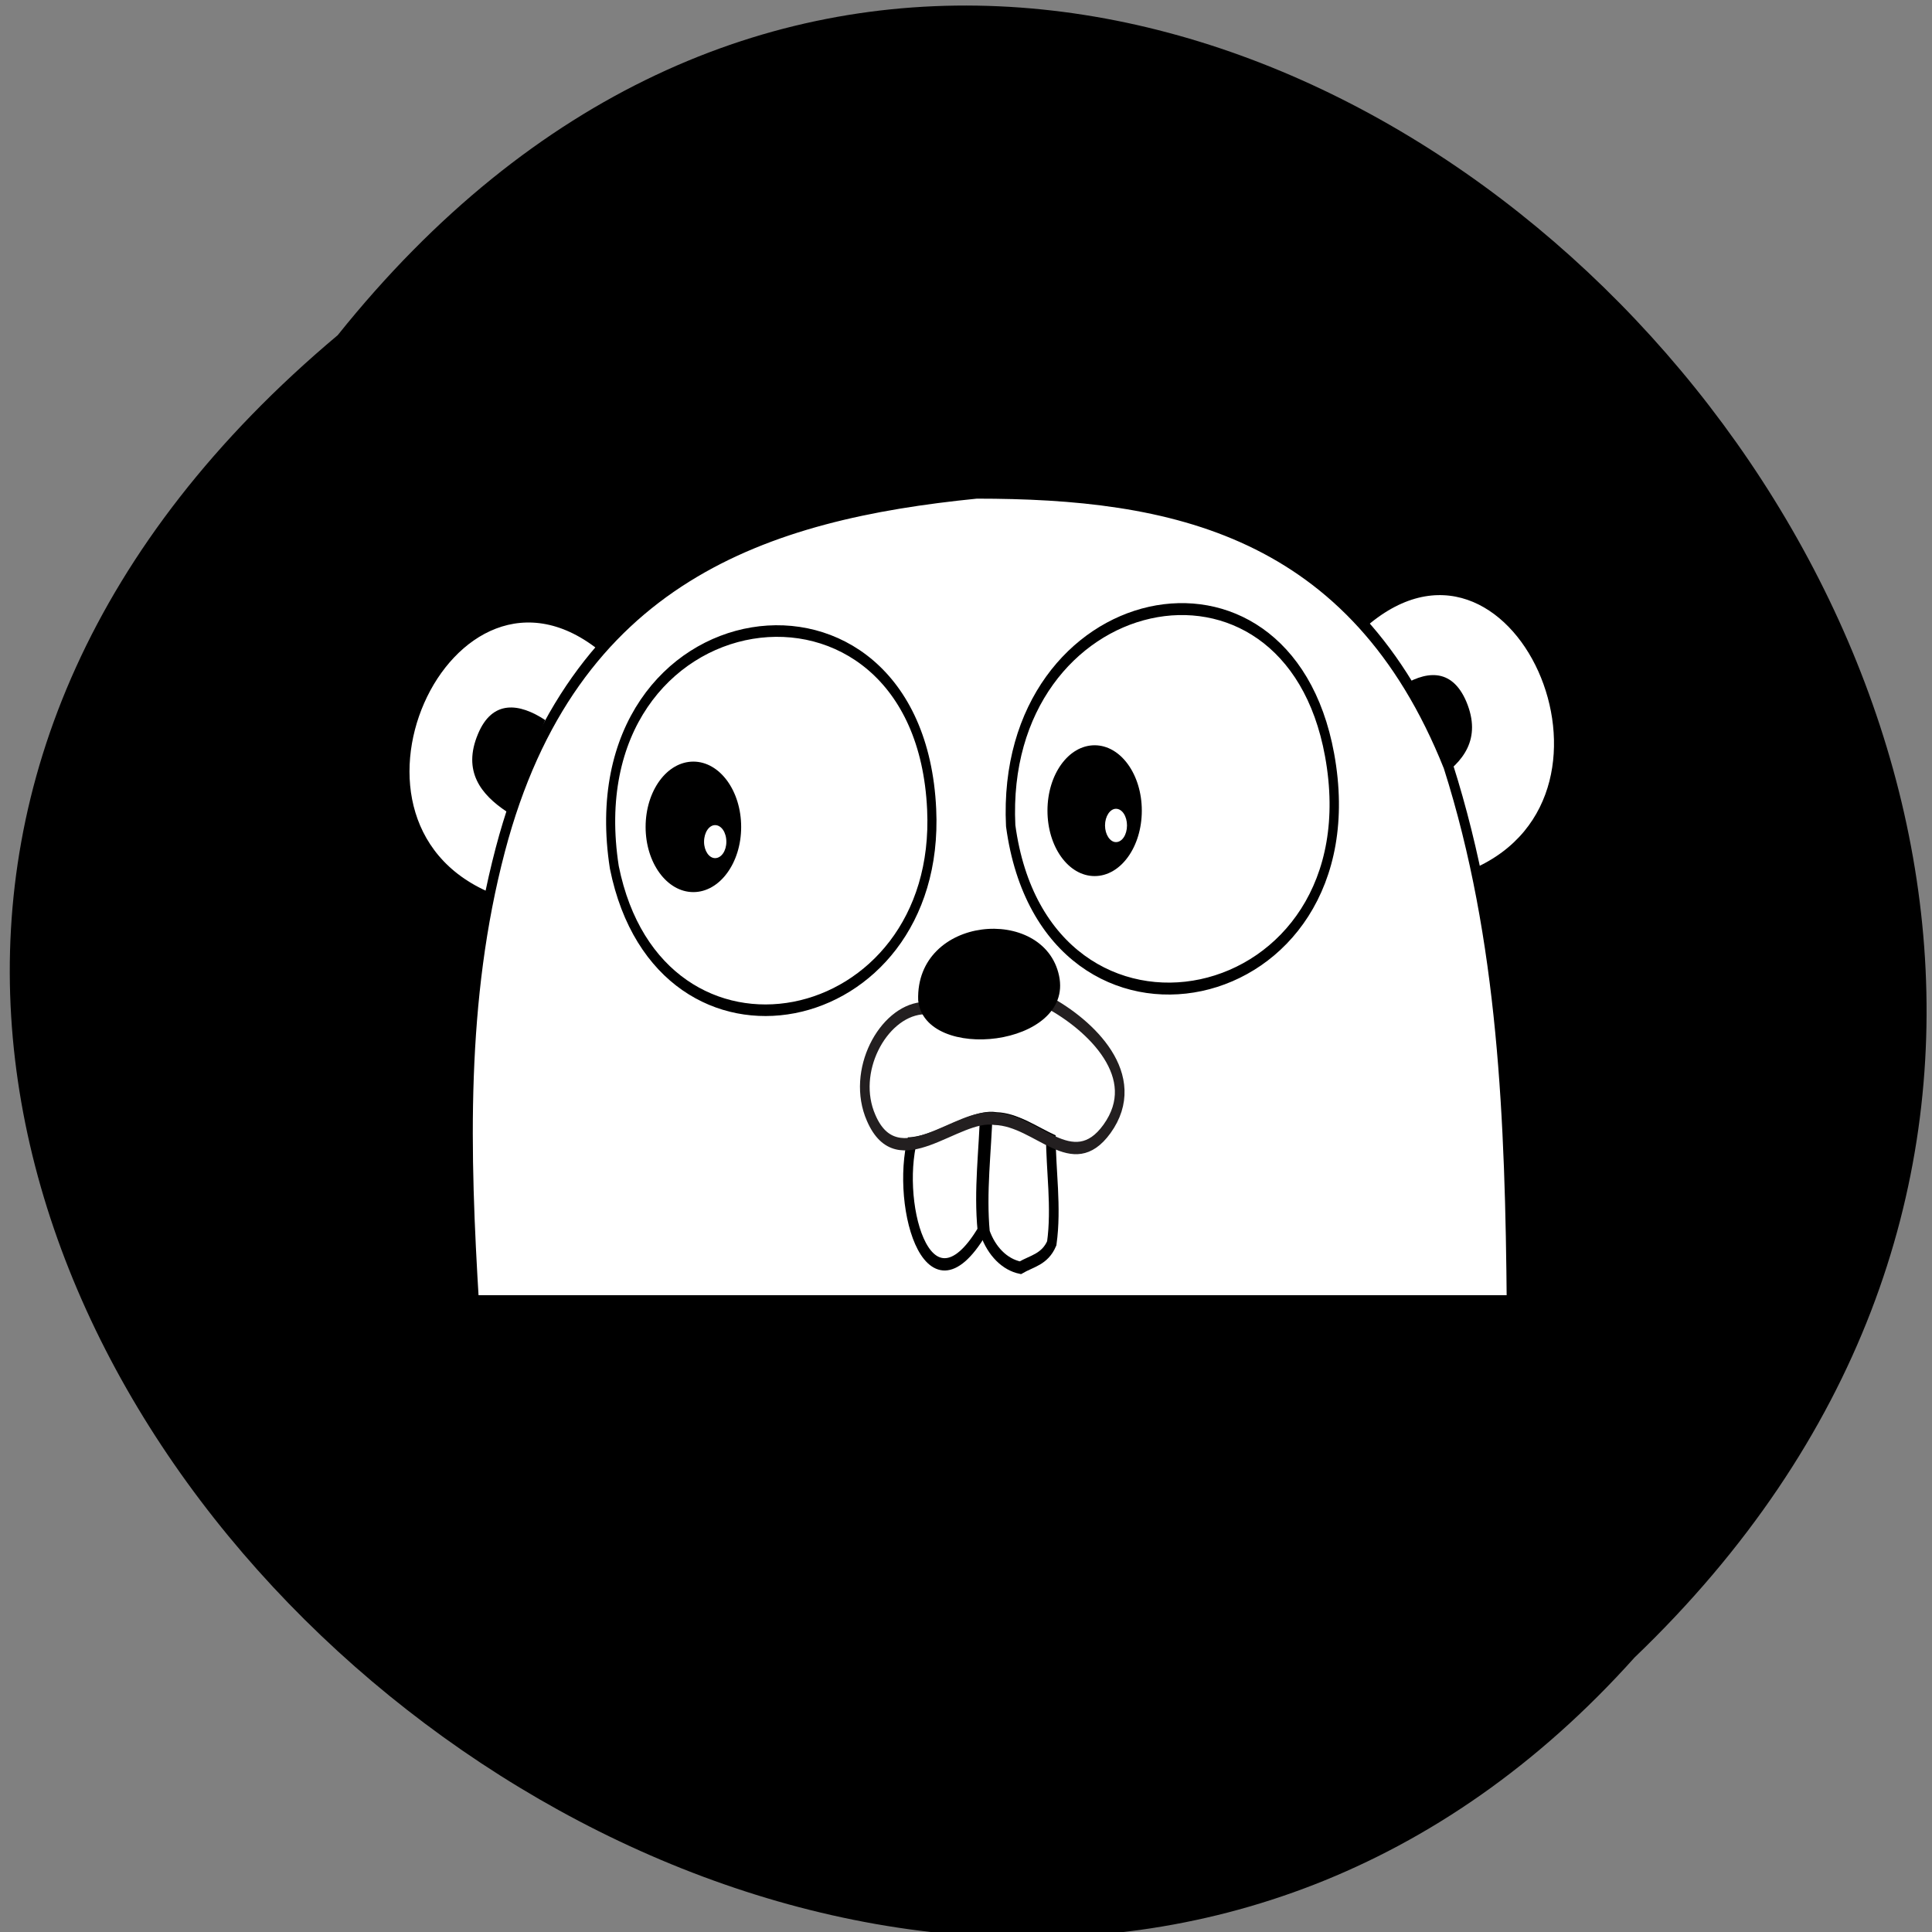 
<svg xmlns="http://www.w3.org/2000/svg" xmlns:xlink="http://www.w3.org/1999/xlink" width="24px" height="24px" viewBox="0 0 24 24" version="1.1">
<rect x="0" y="0" width="24" height="24" fill="#808080" stroke="none"/>
<defs>
<clipPath id="clip1">
  <path d="M 12 13 L 14 13 L 14 15.992 L 12 15.992 Z M 12 13 "/>
</clipPath>
<clipPath id="clip2">
  <path d="M 11 12 L 14 12 L 14 15.992 L 11 15.992 Z M 11 12 "/>
</clipPath>
<clipPath id="clip3">
  <path d="M 11 13 L 13 13 L 13 15.992 L 11 15.992 Z M 11 13 "/>
</clipPath>
<clipPath id="clip4">
  <path d="M 10 12 L 13 12 L 13 15.992 L 10 15.992 Z M 10 12 "/>
</clipPath>
<clipPath id="clip5">
  <path d="M 10 11 L 15 11 L 15 15.992 L 10 15.992 Z M 10 11 "/>
</clipPath>
</defs>
<g id="surface1">
<path style=" stroke:none;fill-rule:nonzero;fill:rgb(0%,0%,0%);fill-opacity:1;" d="M 4.195 4.164 C 13.945 -8.012 31.551 9.812 20.305 20.59 C 10.625 31.391 -8.16 14.535 4.195 4.164 Z M 4.195 4.164 "/>
<path style="fill-rule:evenodd;fill:rgb(100%,100%,100%);fill-opacity:1;stroke-width:3;stroke-linecap:round;stroke-linejoin:miter;stroke:rgb(0%,0%,0%);stroke-opacity:1;stroke-miterlimit:4;" d="M 47.028 112.827 C -13.349 95.889 31.544 19.163 79.943 50.72 L 47.028 112.827 " transform="matrix(0.04,0,0,0.051,4.309,5.454)"/>
<path style="fill-rule:evenodd;fill:rgb(100%,100%,100%);fill-opacity:1;stroke-width:3;stroke-linecap:round;stroke-linejoin:miter;stroke:rgb(0%,0%,0%);stroke-opacity:1;stroke-miterlimit:4;" d="M 314.927 44.996 C 362.644 11.429 405.785 87.072 350.277 106.098 L 314.927 44.996 " transform="matrix(0.04,0,0,0.051,4.309,5.454)"/>
<path style=" stroke:none;fill-rule:evenodd;fill:rgb(0%,0%,0%);fill-opacity:1;" d="M 6.293 10.082 C 5.977 9.871 5.742 9.582 5.938 9.117 C 6.117 8.688 6.453 8.734 6.773 8.945 L 6.293 10.086 "/>
<path style=" stroke:none;fill-rule:evenodd;fill:rgb(0%,0%,0%);fill-opacity:1;" d="M 17.855 9.68 C 18.176 9.469 18.41 9.18 18.215 8.715 C 18.031 8.285 17.699 8.332 17.379 8.543 L 17.855 9.68 "/>
<path style="fill-rule:evenodd;fill:rgb(100%,100%,100%);fill-opacity:1;stroke-width:3;stroke-linecap:round;stroke-linejoin:miter;stroke:rgb(0%,0%,0%);stroke-opacity:1;stroke-miterlimit:4;" d="M 179.077 1.507 C 114.025 6.612 53.551 21.772 31.153 88.52 C 18.883 125.104 20.149 162.229 23.07 199.509 L 345.211 199.509 C 344.725 154.727 342.679 110.331 325.54 68.101 C 296.033 10.17 239.454 1.507 179.077 1.507 " transform="matrix(0.04,0,0,0.051,4.969,6.041)"/>
<path style="fill-rule:evenodd;fill:rgb(100%,100%,100%);fill-opacity:1;stroke-width:2.908;stroke-linecap:round;stroke-linejoin:miter;stroke:rgb(0%,0%,0%);stroke-opacity:1;stroke-miterlimit:4;" d="M 206.151 94.187 C 216.96 157.146 319.991 140.517 305.189 76.94 C 291.945 20.014 202.548 35.715 206.151 94.187 " transform="matrix(0.04,0,0,0.051,4.309,5.454)"/>
<path style="fill-rule:evenodd;fill:rgb(100%,100%,100%);fill-opacity:1;stroke-width:2.821;stroke-linecap:round;stroke-linejoin:miter;stroke:rgb(0%,0%,0%);stroke-opacity:1;stroke-miterlimit:4;" d="M 83.059 104.32 C 97.18 159.234 184.921 145.157 181.61 90.166 C 177.715 24.268 69.718 36.953 83.059 104.32 " transform="matrix(0.04,0,0,0.051,4.309,5.454)"/>
<g clip-path="url(#clip1)" clip-rule="nonzero">
<path style=" stroke:none;fill-rule:evenodd;fill:rgb(100%,100%,100%);fill-opacity:1;" d="M 13.078 14.027 C 13.078 14.441 13.152 14.906 13.09 15.348 C 13.004 15.547 12.84 15.566 12.699 15.648 C 12.504 15.609 12.34 15.445 12.258 15.215 C 12.211 14.715 12.277 14.227 12.293 13.723 Z M 13.078 14.027 "/>
</g>
<g clip-path="url(#clip2)" clip-rule="nonzero">
<path style="fill:none;stroke-width:3;stroke-linecap:round;stroke-linejoin:miter;stroke:rgb(0%,0%,0%);stroke-opacity:1;stroke-miterlimit:4;" d="M 218.616 169.753 C 218.616 177.951 220.466 187.155 218.908 195.895 C 216.765 199.84 212.675 200.227 209.17 201.851 C 204.3 201.077 200.21 197.829 198.165 193.266 C 196.997 183.366 198.652 173.697 199.042 163.72 Z M 218.616 169.753 " transform="matrix(0.04,0,0,0.051,4.309,5.454)"/>
</g>
<path style=" stroke:none;fill-rule:evenodd;fill:rgb(0%,0%,0%);fill-opacity:1;" d="M 9.207 10.273 C 9.207 9.824 8.941 9.461 8.613 9.461 C 8.285 9.461 8.02 9.824 8.02 10.273 C 8.02 10.719 8.285 11.082 8.613 11.082 C 8.941 11.082 9.207 10.719 9.207 10.273 Z M 9.207 10.273 "/>
<path style=" stroke:none;fill-rule:evenodd;fill:rgb(100%,100%,100%);fill-opacity:1;" d="M 9.023 10.457 C 9.023 10.34 8.961 10.25 8.883 10.25 C 8.809 10.25 8.746 10.34 8.746 10.457 C 8.746 10.57 8.809 10.66 8.883 10.66 C 8.961 10.66 9.023 10.57 9.023 10.457 Z M 9.023 10.457 "/>
<path style=" stroke:none;fill-rule:evenodd;fill:rgb(0%,0%,0%);fill-opacity:1;" d="M 14.184 10.07 C 14.184 9.621 13.922 9.258 13.598 9.258 C 13.273 9.258 13.012 9.621 13.012 10.07 C 13.012 10.52 13.273 10.883 13.598 10.883 C 13.922 10.883 14.184 10.52 14.184 10.07 Z M 14.184 10.07 "/>
<path style=" stroke:none;fill-rule:evenodd;fill:rgb(100%,100%,100%);fill-opacity:1;" d="M 14 10.254 C 14 10.141 13.941 10.047 13.863 10.047 C 13.789 10.047 13.727 10.141 13.727 10.254 C 13.727 10.367 13.789 10.461 13.863 10.461 C 13.941 10.461 14 10.367 14 10.254 Z M 14 10.254 "/>
<g clip-path="url(#clip3)" clip-rule="nonzero">
<path style=" stroke:none;fill-rule:evenodd;fill:rgb(100%,100%,100%);fill-opacity:1;" d="M 11.379 13.984 C 11.117 14.773 11.523 16.359 12.227 15.191 C 12.176 14.688 12.246 14.203 12.258 13.699 Z M 11.379 13.984 "/>
</g>
<g clip-path="url(#clip4)" clip-rule="nonzero">
<path style="fill:none;stroke-width:3;stroke-linecap:round;stroke-linejoin:miter;stroke:rgb(0%,0%,0%);stroke-opacity:1;stroke-miterlimit:4;" d="M 176.254 168.902 C 169.73 184.526 179.857 215.928 197.386 192.802 C 196.12 182.824 197.873 173.233 198.165 163.256 Z M 176.254 168.902 " transform="matrix(0.04,0,0,0.051,4.309,5.454)"/>
</g>
<path style=" stroke:none;fill-rule:evenodd;fill:rgb(100%,100%,100%);fill-opacity:1;" d="M 11.465 12.457 C 10.984 12.508 10.586 13.234 10.84 13.805 C 11.172 14.566 11.914 13.738 12.379 13.816 C 12.91 13.832 13.348 14.527 13.777 13.941 C 14.25 13.293 13.57 12.66 13.039 12.379 Z M 11.465 12.457 "/>
<g clip-path="url(#clip5)" clip-rule="nonzero">
<path style="fill:none;stroke-width:3;stroke-linecap:round;stroke-linejoin:miter;stroke:rgb(13.725%,12.157%,12.549%);stroke-opacity:1;stroke-miterlimit:4;" d="M 178.397 138.66 C 166.419 139.666 156.486 154.052 162.815 165.344 C 171.093 180.426 189.596 164.029 201.184 165.576 C 214.428 165.886 225.335 179.653 236.047 168.051 C 247.83 155.212 230.886 142.682 217.642 137.114 Z M 178.397 138.66 " transform="matrix(0.04,0,0,0.051,4.309,5.454)"/>
</g>
<path style=" stroke:none;fill-rule:evenodd;fill:rgb(0%,0%,0%);fill-opacity:1;" d="M 11.406 12.426 C 11.371 11.371 12.969 11.238 13.156 12.121 C 13.344 13.004 11.484 13.207 11.406 12.426 "/>
<path style="fill:none;stroke-width:2.493;stroke-linecap:butt;stroke-linejoin:miter;stroke:rgb(0%,0%,0%);stroke-opacity:1;stroke-miterlimit:4;" d="M 21.415 198.272 L 346.672 198.272 " transform="matrix(0.04,0,0,0.051,4.969,6.041)"/>
</g>
</svg>
